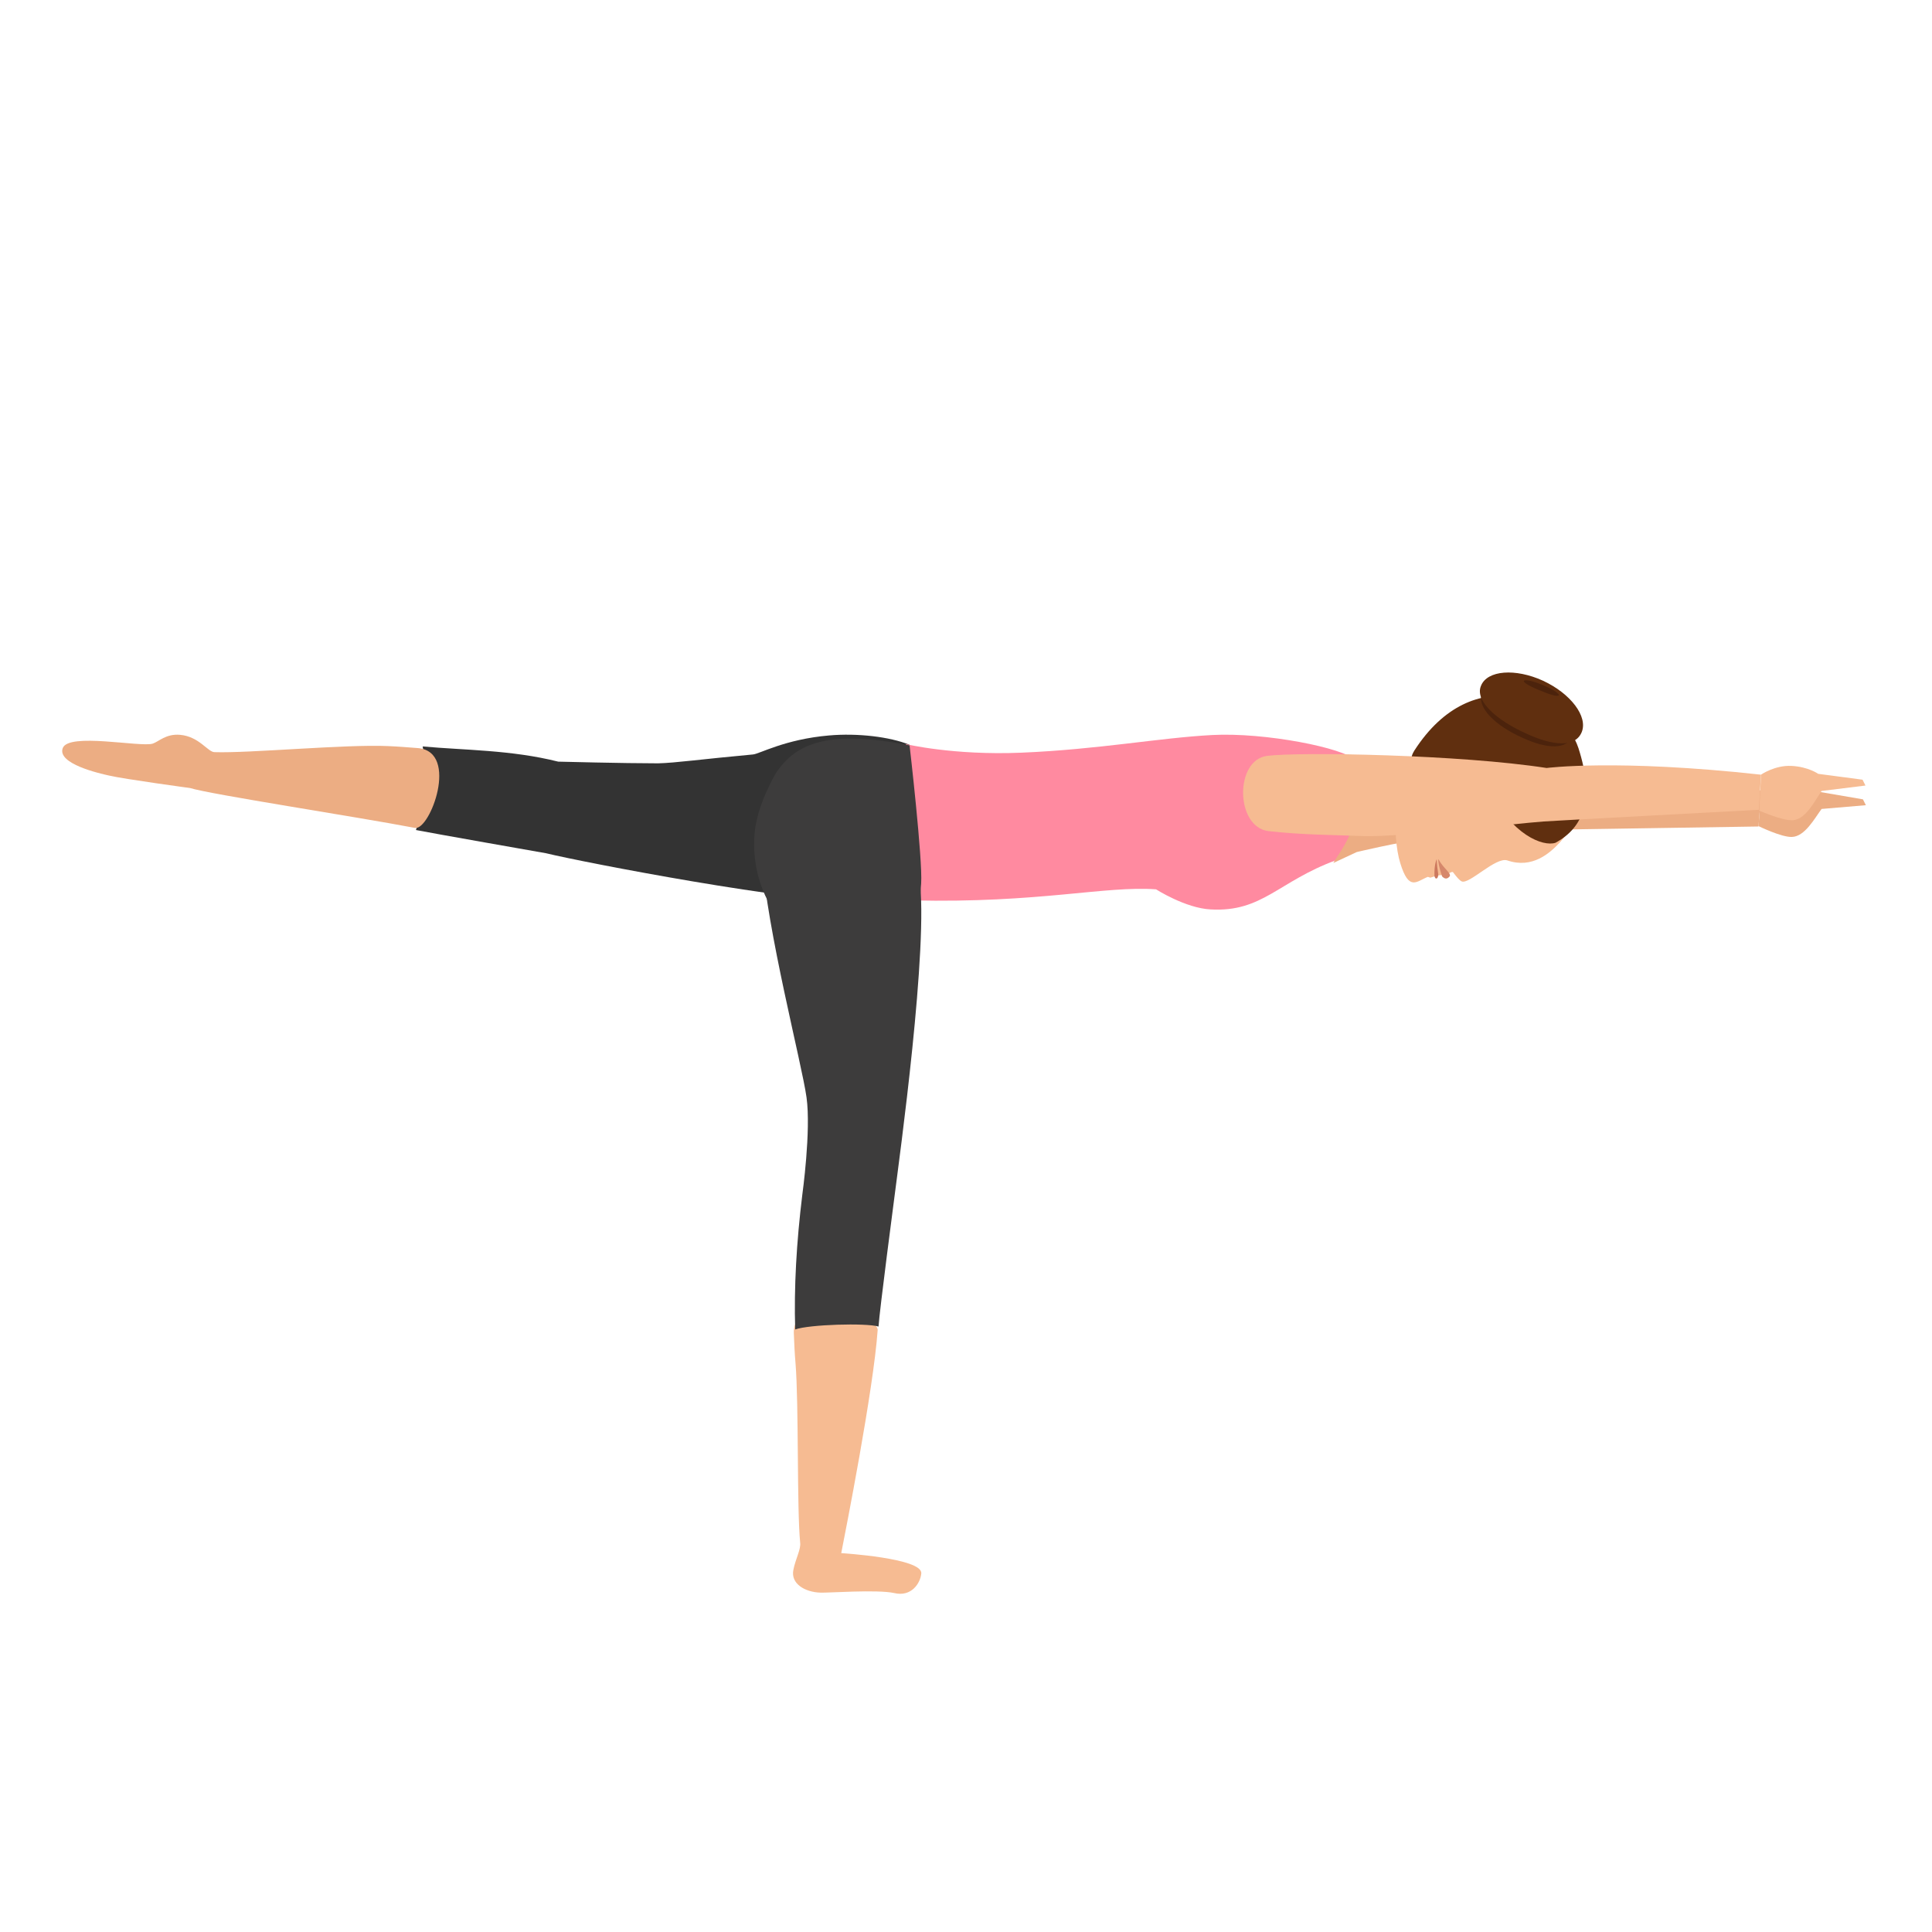 <svg width="497" height="497" viewBox="0 0 497 497" fill="none" xmlns="http://www.w3.org/2000/svg">
<path d="M453.116 203.369C416.138 197.887 398.08 199.607 398.08 199.607C376.151 195.307 334.874 193.05 326.382 193.802C317.89 194.555 317.568 211.753 326.06 213.151C334.444 214.441 342.076 214.656 350.568 215.408C359.06 216.053 389.48 213.581 396.897 213.473C397.972 213.473 452.363 212.613 452.363 212.613L453.116 203.369Z" fill="#ECAD83"/>
<path d="M453.116 203.37C453.116 203.37 456.77 201.006 461.07 201.328C465.37 201.651 467.95 203.693 467.95 203.693L479.236 205.628L479.989 207.133L468.595 208.1C466.767 210.572 464.295 215.195 460.963 215.302C458.275 215.41 452.363 212.507 452.363 212.507L453.116 203.37Z" fill="#ECAD83"/>
<path d="M143.598 195.929C131.507 192.889 119.415 192.998 108.727 192.02C109.591 195.712 108.296 210.371 107 213.52C110.779 214.281 140.467 219.493 140.467 219.493C149.752 221.773 204.811 232.415 222.301 231.98C226.835 232.089 230.829 231.654 234.176 231.22C240.654 230.243 233.96 191.477 233.96 191.586C228.886 189.523 220.573 188.546 213.232 189.197C201.896 190.174 195.311 193.975 193.691 194.083C180.628 195.278 173.827 196.255 169.292 196.364C160.44 196.364 143.598 195.929 143.598 195.929Z" fill="#333333"/>
<path d="M16.139 192.45C17.637 188.407 35.929 192.243 39.245 191.31C40.85 190.791 42.669 188.718 46.306 189.029C51.227 189.443 53.473 193.487 55.184 193.487C64.063 193.798 89.095 191.413 99.899 191.932C102.36 192.035 104.927 192.243 107.601 192.45C118.192 193.487 110.597 213.704 106.746 212.978C91.555 210.075 54.222 204.373 48.873 202.714C48.873 202.714 31.971 200.433 28.013 199.5C25.66 198.982 14.642 196.493 16.139 192.45Z" fill="#ECAD83"/>
<path d="M311.456 233.949C324.767 234.688 328.771 226.771 343.704 221.281C345.544 220.542 351.171 213.047 351.712 208.93C352.362 204.285 352.145 199.535 348.574 195.524C345.869 192.462 325.524 188.345 311.781 189.084C298.038 189.823 282.779 192.779 262.759 193.623C245.228 194.362 233 191.407 233 191.407L234.623 231.626C267.413 232.365 284.186 227.826 297.388 228.776C297.388 228.776 304.963 233.632 311.456 233.949Z" fill="#FF8AA0"/>
<path d="M349 219.193C349 219.193 358.857 216.821 367.536 215.526L370 201.291C361.214 203.232 349.964 199.997 349.964 199.997C349.964 213.585 344.821 218.654 343 221.997L349 219.193Z" fill="#ECAD83"/>
<path d="M387.742 221.336C394.199 223.559 398.719 219.43 401.194 216.784C408.727 208.314 407.651 201.961 405.069 194.233C401.625 183.963 372.999 188.939 368.694 191.268C357.502 197.409 358.147 215.301 360.192 221.971C362.452 229.382 364.389 226.735 367.295 225.571C367.402 225.571 367.941 225.783 367.941 225.783C369.017 225.465 370.308 224.936 371.922 225.147C371.922 225.147 372.783 224.618 373.214 224.406C373.537 224.3 373.752 224.195 373.967 224.618C374.72 225.571 375.366 226.418 376.012 226.735C377.949 227.582 384.729 220.383 387.742 221.336Z" fill="#F6BB92"/>
<path d="M370.02 220.997C370.02 220.997 369.779 221.891 370.98 225.466C371.34 225.801 372.061 226.472 372.901 225.466C373.501 224.684 371.22 223.343 370.02 220.997Z" fill="#D6876B"/>
<path d="M369.604 220.997C369.604 220.997 368.911 222.22 369.01 225.379C369.109 225.787 369.307 225.991 369.406 225.991C369.95 226.092 370 224.971 370 224.971C369.505 221.812 369.604 220.997 369.604 220.997Z" fill="#CC785E"/>
<path d="M406.046 192.439C402.002 180.047 379.086 169.44 363.844 193.069C362.807 194.645 361.977 197.795 366.125 200.631C369.028 202.731 372.243 203.676 372.243 203.676C373.176 203.991 374.316 204.201 375.457 204.516C376.701 204.831 382.508 202.101 383.13 203.256C388.937 214.808 396.921 217.854 400.135 216.804C407.29 212.918 410.297 205.672 406.046 192.439Z" fill="#602F0F"/>
<path d="M375.105 200.859C370.021 204.493 370.562 206.778 371.968 209.997L380.08 205.428L383 202.624C381.81 199.509 380.188 197.224 375.105 200.859Z" fill="#F6BB92"/>
<path d="M381.286 178.3C382.881 174.53 389.369 173.883 395.751 176.9C402.239 179.916 406.175 185.41 404.686 189.181C403.09 192.952 397.985 192.736 391.497 189.72C385.008 186.811 379.69 182.071 381.286 178.3Z" fill="#4C230C"/>
<path d="M382.281 204.981C383.248 204.443 384.216 204.121 384.968 203.906C386.043 203.583 386.796 203.476 386.796 203.476L384.323 200.251C383.786 200.466 383.248 200.573 382.711 200.788C382.711 200.788 382.926 201.111 383.463 201.756C383.463 201.756 383.463 201.648 383.356 201.648C382.711 202.401 381.636 203.476 379.916 204.658C379.809 204.766 379.271 206.593 382.281 204.981Z" fill="#602F0F"/>
<path d="M380.992 176.388C382.604 172.411 389.806 171.873 396.901 175.098C404.103 178.43 408.51 184.343 406.897 188.32C405.285 192.297 399.588 191.975 392.493 188.642C385.291 185.417 379.272 180.365 380.992 176.388Z" fill="#602F0F"/>
<path d="M392.018 175.162C392.261 174.731 394.444 175.162 396.87 176.242C399.296 177.213 401.116 178.4 400.994 178.832C400.752 179.263 399.054 178.832 396.506 177.752C393.959 176.781 391.776 175.594 392.018 175.162Z" fill="#4C230C"/>
<path d="M453.008 199.283C415.923 195.198 397.865 197.563 397.865 197.563C375.721 194.123 334.444 193.371 325.952 194.446C317.568 195.52 317.783 212.719 326.275 213.794C334.767 214.762 342.399 214.762 350.89 215.084C359.382 215.407 389.695 211.859 397.112 211.322C398.187 211.214 452.471 208.312 452.471 208.312L453.008 199.283Z" fill="#F6BB92"/>
<path d="M453.008 199.283C453.008 199.283 456.555 196.811 460.855 197.026C465.155 197.241 467.735 199.068 467.735 199.068L479.129 200.573L479.881 202.078L468.595 203.475C466.875 205.948 464.617 210.677 461.285 211C458.598 211.215 452.578 208.528 452.578 208.528L453.008 199.283Z" fill="#F6BB92"/>
<path d="M233.987 191.748C213.894 187.752 204.858 190.776 199.543 198.983C199.543 198.983 194.759 206.975 194.121 214.318C192.845 229.437 202.094 238.292 202.094 238.292C202.094 238.292 235.262 252.439 235.794 244.664C236.113 238.292 236.538 232.461 236.963 227.277C237.388 221.121 233.987 191.748 233.987 191.748Z" fill="#3D3C3C"/>
<path d="M230.022 409.805C225.665 408.842 212.703 409.805 211.069 409.698C207.148 409.591 203.336 407.452 204.098 403.815C204.643 401.034 206.059 398.574 205.841 396.862C204.969 387.984 205.514 361.351 204.643 350.654C204.425 348.194 204.316 345.627 204.207 342.953C203.88 332.363 226.101 338.353 225.774 342.204C224.685 357.607 217.496 393.974 216.407 399.537C216.407 399.537 237.429 400.82 236.993 404.778C236.775 407.238 234.488 410.875 230.022 409.805Z" fill="#F6BB92"/>
<path d="M206.397 307.285C204.881 319.606 204.231 331.283 204.556 341.997C208.13 340.711 222.752 340.283 226.001 341.247C226.217 337.39 230.116 307.714 230.116 307.714C231.308 298.286 238.998 243.004 236.507 225.755C236.073 221.255 235.207 217.398 234.34 214.184C232.607 207.863 197.408 211.506 196 220.184C197.191 239.04 206.289 273.644 207.48 282.322C208.672 290.893 206.397 307.285 206.397 307.285Z" fill="#3D3C3C"/>
</svg>
